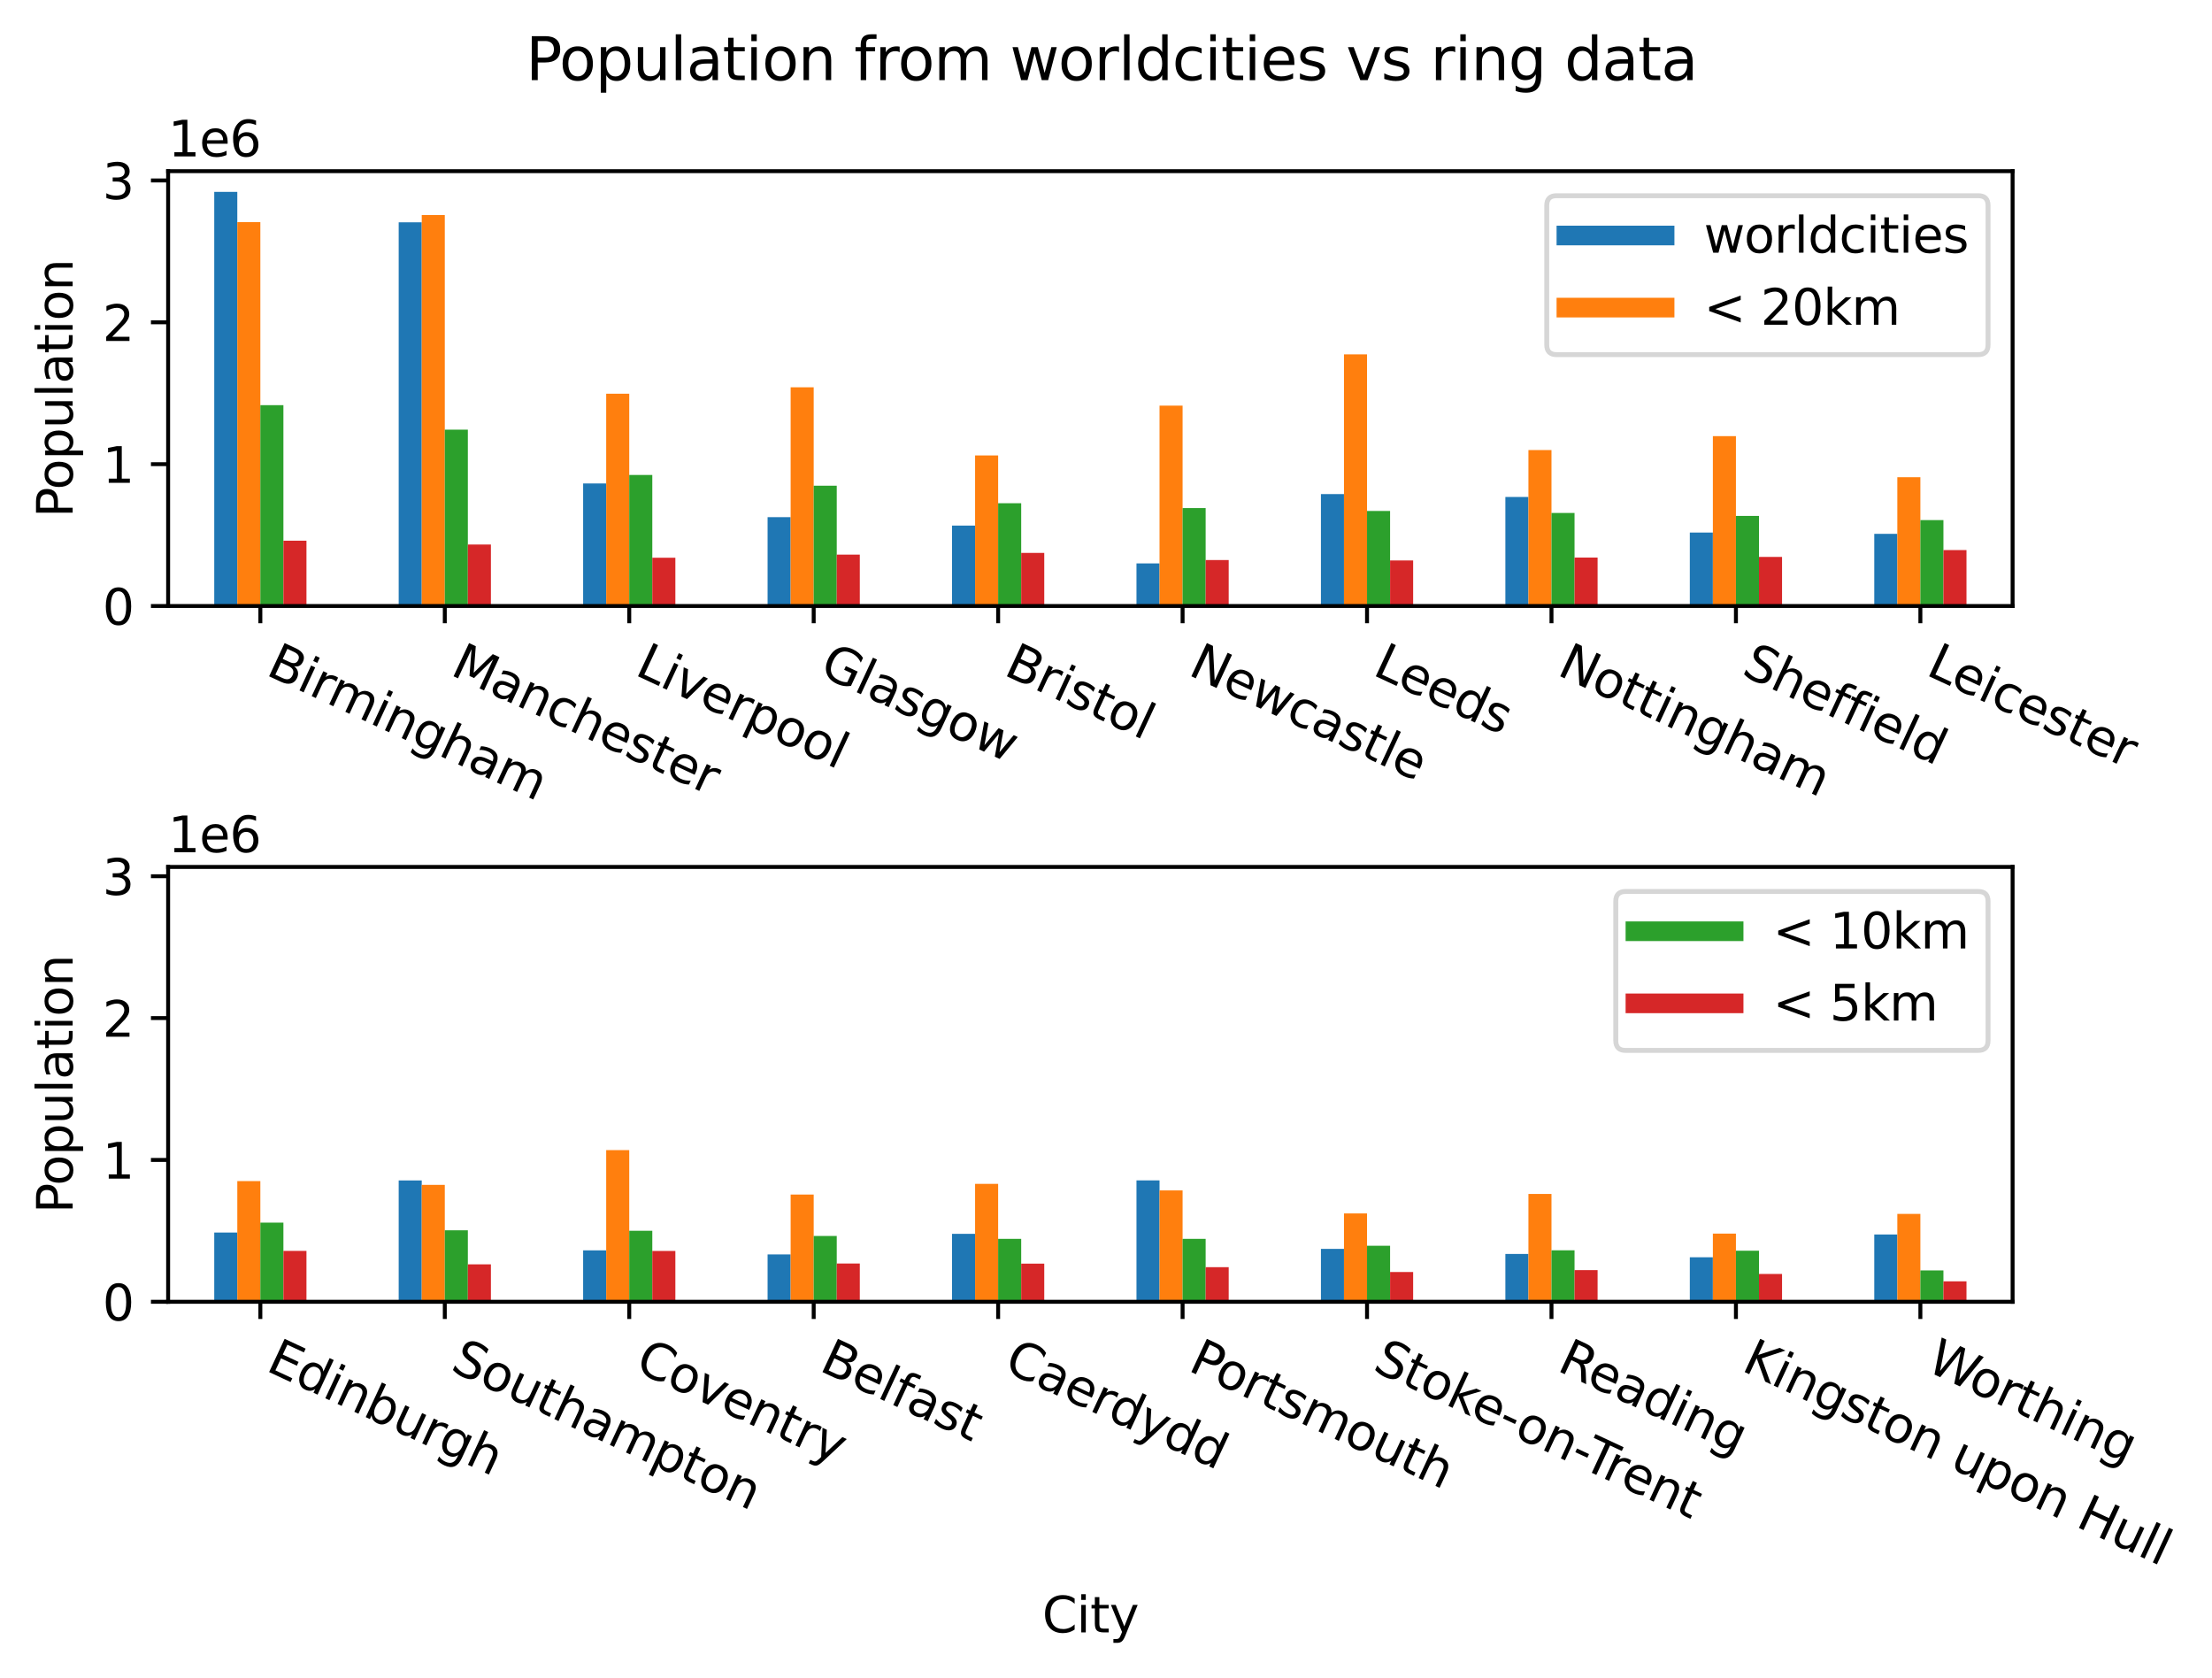 <?xml version="1.0" encoding="utf-8" standalone="no"?>
<!DOCTYPE svg PUBLIC "-//W3C//DTD SVG 1.1//EN"
  "http://www.w3.org/Graphics/SVG/1.1/DTD/svg11.dtd">
<svg xmlns:xlink="http://www.w3.org/1999/xlink" width="450.486pt" height="341.645pt" viewBox="0 0 450.486 341.645" xmlns="http://www.w3.org/2000/svg" version="1.1">
 <defs>
  <style type="text/css">*{stroke-linejoin: round; stroke-linecap: butt}</style>
 </defs>
 <g id="figure_1">
  <g id="patch_1">
   <path d="M 0 341.645 
L 450.486 341.645 
L 450.486 -0 
L 0 -0 
z
" style="fill: #ffffff"/>
  </g>
  <g id="axes_1">
   <g id="patch_2">
    <path d="M 34.241 123.387 
L 409.877 123.387 
L 409.877 34.848 
L 34.241 34.848 
z
" style="fill: #ffffff"/>
   </g>
   <g id="patch_3">
    <path d="M 43.632 123.387 
L 48.327 123.387 
L 48.327 39.064 
L 43.632 39.064 
z
" clip-path="url(#pc80e832001)" style="fill: #1f77b4"/>
   </g>
   <g id="patch_4">
    <path d="M 81.195 123.387 
L 85.891 123.387 
L 85.891 45.262 
L 81.195 45.262 
z
" clip-path="url(#pc80e832001)" style="fill: #1f77b4"/>
   </g>
   <g id="patch_5">
    <path d="M 118.759 123.387 
L 123.454 123.387 
L 123.454 98.43 
L 118.759 98.43 
z
" clip-path="url(#pc80e832001)" style="fill: #1f77b4"/>
   </g>
   <g id="patch_6">
    <path d="M 156.323 123.387 
L 161.018 123.387 
L 161.018 105.295 
L 156.323 105.295 
z
" clip-path="url(#pc80e832001)" style="fill: #1f77b4"/>
   </g>
   <g id="patch_7">
    <path d="M 193.886 123.387 
L 198.582 123.387 
L 198.582 107.008 
L 193.886 107.008 
z
" clip-path="url(#pc80e832001)" style="fill: #1f77b4"/>
   </g>
   <g id="patch_8">
    <path d="M 231.45 123.387 
L 236.145 123.387 
L 236.145 114.717 
L 231.45 114.717 
z
" clip-path="url(#pc80e832001)" style="fill: #1f77b4"/>
   </g>
   <g id="patch_9">
    <path d="M 269.014 123.387 
L 273.709 123.387 
L 273.709 100.594 
L 269.014 100.594 
z
" clip-path="url(#pc80e832001)" style="fill: #1f77b4"/>
   </g>
   <g id="patch_10">
    <path d="M 306.577 123.387 
L 311.273 123.387 
L 311.273 101.187 
L 306.577 101.187 
z
" clip-path="url(#pc80e832001)" style="fill: #1f77b4"/>
   </g>
   <g id="patch_11">
    <path d="M 344.141 123.387 
L 348.836 123.387 
L 348.836 108.424 
L 344.141 108.424 
z
" clip-path="url(#pc80e832001)" style="fill: #1f77b4"/>
   </g>
   <g id="patch_12">
    <path d="M 381.705 123.387 
L 386.4 123.387 
L 386.4 108.689 
L 381.705 108.689 
z
" clip-path="url(#pc80e832001)" style="fill: #1f77b4"/>
   </g>
   <g id="patch_13">
    <path d="M 48.327 123.387 
L 53.022 123.387 
L 53.022 45.223 
L 48.327 45.223 
z
" clip-path="url(#pc80e832001)" style="fill: #ff7f0e"/>
   </g>
   <g id="patch_14">
    <path d="M 85.891 123.387 
L 90.586 123.387 
L 90.586 43.782 
L 85.891 43.782 
z
" clip-path="url(#pc80e832001)" style="fill: #ff7f0e"/>
   </g>
   <g id="patch_15">
    <path d="M 123.454 123.387 
L 128.15 123.387 
L 128.15 80.16 
L 123.454 80.16 
z
" clip-path="url(#pc80e832001)" style="fill: #ff7f0e"/>
   </g>
   <g id="patch_16">
    <path d="M 161.018 123.387 
L 165.713 123.387 
L 165.713 78.859 
L 161.018 78.859 
z
" clip-path="url(#pc80e832001)" style="fill: #ff7f0e"/>
   </g>
   <g id="patch_17">
    <path d="M 198.582 123.387 
L 203.277 123.387 
L 203.277 92.732 
L 198.582 92.732 
z
" clip-path="url(#pc80e832001)" style="fill: #ff7f0e"/>
   </g>
   <g id="patch_18">
    <path d="M 236.145 123.387 
L 240.841 123.387 
L 240.841 82.583 
L 236.145 82.583 
z
" clip-path="url(#pc80e832001)" style="fill: #ff7f0e"/>
   </g>
   <g id="patch_19">
    <path d="M 273.709 123.387 
L 278.404 123.387 
L 278.404 72.15 
L 273.709 72.15 
z
" clip-path="url(#pc80e832001)" style="fill: #ff7f0e"/>
   </g>
   <g id="patch_20">
    <path d="M 311.273 123.387 
L 315.968 123.387 
L 315.968 91.639 
L 311.273 91.639 
z
" clip-path="url(#pc80e832001)" style="fill: #ff7f0e"/>
   </g>
   <g id="patch_21">
    <path d="M 348.836 123.387 
L 353.532 123.387 
L 353.532 88.803 
L 348.836 88.803 
z
" clip-path="url(#pc80e832001)" style="fill: #ff7f0e"/>
   </g>
   <g id="patch_22">
    <path d="M 386.4 123.387 
L 391.095 123.387 
L 391.095 97.155 
L 386.4 97.155 
z
" clip-path="url(#pc80e832001)" style="fill: #ff7f0e"/>
   </g>
   <g id="patch_23">
    <path d="M 53.022 123.387 
L 57.718 123.387 
L 57.718 82.488 
L 53.022 82.488 
z
" clip-path="url(#pc80e832001)" style="fill: #2ca02c"/>
   </g>
   <g id="patch_24">
    <path d="M 90.586 123.387 
L 95.282 123.387 
L 95.282 87.478 
L 90.586 87.478 
z
" clip-path="url(#pc80e832001)" style="fill: #2ca02c"/>
   </g>
   <g id="patch_25">
    <path d="M 128.15 123.387 
L 132.845 123.387 
L 132.845 96.699 
L 128.15 96.699 
z
" clip-path="url(#pc80e832001)" style="fill: #2ca02c"/>
   </g>
   <g id="patch_26">
    <path d="M 165.713 123.387 
L 170.409 123.387 
L 170.409 98.887 
L 165.713 98.887 
z
" clip-path="url(#pc80e832001)" style="fill: #2ca02c"/>
   </g>
   <g id="patch_27">
    <path d="M 203.277 123.387 
L 207.973 123.387 
L 207.973 102.455 
L 203.277 102.455 
z
" clip-path="url(#pc80e832001)" style="fill: #2ca02c"/>
   </g>
   <g id="patch_28">
    <path d="M 240.841 123.387 
L 245.536 123.387 
L 245.536 103.439 
L 240.841 103.439 
z
" clip-path="url(#pc80e832001)" style="fill: #2ca02c"/>
   </g>
   <g id="patch_29">
    <path d="M 278.404 123.387 
L 283.1 123.387 
L 283.1 104.036 
L 278.404 104.036 
z
" clip-path="url(#pc80e832001)" style="fill: #2ca02c"/>
   </g>
   <g id="patch_30">
    <path d="M 315.968 123.387 
L 320.664 123.387 
L 320.664 104.444 
L 315.968 104.444 
z
" clip-path="url(#pc80e832001)" style="fill: #2ca02c"/>
   </g>
   <g id="patch_31">
    <path d="M 353.532 123.387 
L 358.227 123.387 
L 358.227 105.041 
L 353.532 105.041 
z
" clip-path="url(#pc80e832001)" style="fill: #2ca02c"/>
   </g>
   <g id="patch_32">
    <path d="M 391.095 123.387 
L 395.791 123.387 
L 395.791 105.896 
L 391.095 105.896 
z
" clip-path="url(#pc80e832001)" style="fill: #2ca02c"/>
   </g>
   <g id="patch_33">
    <path d="M 57.718 123.387 
L 62.413 123.387 
L 62.413 110.09 
L 57.718 110.09 
z
" clip-path="url(#pc80e832001)" style="fill: #d62728"/>
   </g>
   <g id="patch_34">
    <path d="M 95.282 123.387 
L 99.977 123.387 
L 99.977 110.866 
L 95.282 110.866 
z
" clip-path="url(#pc80e832001)" style="fill: #d62728"/>
   </g>
   <g id="patch_35">
    <path d="M 132.845 123.387 
L 137.541 123.387 
L 137.541 113.553 
L 132.845 113.553 
z
" clip-path="url(#pc80e832001)" style="fill: #d62728"/>
   </g>
   <g id="patch_36">
    <path d="M 170.409 123.387 
L 175.104 123.387 
L 175.104 112.928 
L 170.409 112.928 
z
" clip-path="url(#pc80e832001)" style="fill: #d62728"/>
   </g>
   <g id="patch_37">
    <path d="M 207.973 123.387 
L 212.668 123.387 
L 212.668 112.568 
L 207.973 112.568 
z
" clip-path="url(#pc80e832001)" style="fill: #d62728"/>
   </g>
   <g id="patch_38">
    <path d="M 245.536 123.387 
L 250.232 123.387 
L 250.232 114.028 
L 245.536 114.028 
z
" clip-path="url(#pc80e832001)" style="fill: #d62728"/>
   </g>
   <g id="patch_39">
    <path d="M 283.1 123.387 
L 287.795 123.387 
L 287.795 114.109 
L 283.1 114.109 
z
" clip-path="url(#pc80e832001)" style="fill: #d62728"/>
   </g>
   <g id="patch_40">
    <path d="M 320.664 123.387 
L 325.359 123.387 
L 325.359 113.52 
L 320.664 113.52 
z
" clip-path="url(#pc80e832001)" style="fill: #d62728"/>
   </g>
   <g id="patch_41">
    <path d="M 358.227 123.387 
L 362.923 123.387 
L 362.923 113.391 
L 358.227 113.391 
z
" clip-path="url(#pc80e832001)" style="fill: #d62728"/>
   </g>
   <g id="patch_42">
    <path d="M 395.791 123.387 
L 400.486 123.387 
L 400.486 111.998 
L 395.791 111.998 
z
" clip-path="url(#pc80e832001)" style="fill: #d62728"/>
   </g>
   <g id="matplotlib.axis_1">
    <g id="xtick_1">
     <g id="line2d_1">
      <defs>
       <path id="mc62d368114" d="M 0 0 
L 0 3.5 
" style="stroke: #000000; stroke-width: 0.8"/>
      </defs>
      <g>
       <use xlink:href="#mc62d368114" x="53.022" y="123.387" style="stroke: #000000; stroke-width: 0.8"/>
      </g>
     </g>
     <g id="text_1">
      <!-- Birmingham -->
      <g transform="translate(53.901 137.273) rotate(-335) scale(0.1 -0.1)">
       <defs>
        <path id="DejaVuSans-42" d="M 1259 2228 
L 1259 519 
L 2272 519 
Q 2781 519 3026 730 
Q 3272 941 3272 1375 
Q 3272 1813 3026 2020 
Q 2781 2228 2272 2228 
L 1259 2228 
z
M 1259 4147 
L 1259 2741 
L 2194 2741 
Q 2656 2741 2882 2914 
Q 3109 3088 3109 3444 
Q 3109 3797 2882 3972 
Q 2656 4147 2194 4147 
L 1259 4147 
z
M 628 4666 
L 2241 4666 
Q 2963 4666 3353 4366 
Q 3744 4066 3744 3513 
Q 3744 3084 3544 2831 
Q 3344 2578 2956 2516 
Q 3422 2416 3680 2098 
Q 3938 1781 3938 1306 
Q 3938 681 3513 340 
Q 3088 0 2303 0 
L 628 0 
L 628 4666 
z
" transform="scale(0.016)"/>
        <path id="DejaVuSans-69" d="M 603 3500 
L 1178 3500 
L 1178 0 
L 603 0 
L 603 3500 
z
M 603 4863 
L 1178 4863 
L 1178 4134 
L 603 4134 
L 603 4863 
z
" transform="scale(0.016)"/>
        <path id="DejaVuSans-72" d="M 2631 2963 
Q 2534 3019 2420 3045 
Q 2306 3072 2169 3072 
Q 1681 3072 1420 2755 
Q 1159 2438 1159 1844 
L 1159 0 
L 581 0 
L 581 3500 
L 1159 3500 
L 1159 2956 
Q 1341 3275 1631 3429 
Q 1922 3584 2338 3584 
Q 2397 3584 2469 3576 
Q 2541 3569 2628 3553 
L 2631 2963 
z
" transform="scale(0.016)"/>
        <path id="DejaVuSans-6d" d="M 3328 2828 
Q 3544 3216 3844 3400 
Q 4144 3584 4550 3584 
Q 5097 3584 5394 3201 
Q 5691 2819 5691 2113 
L 5691 0 
L 5113 0 
L 5113 2094 
Q 5113 2597 4934 2840 
Q 4756 3084 4391 3084 
Q 3944 3084 3684 2787 
Q 3425 2491 3425 1978 
L 3425 0 
L 2847 0 
L 2847 2094 
Q 2847 2600 2669 2842 
Q 2491 3084 2119 3084 
Q 1678 3084 1418 2786 
Q 1159 2488 1159 1978 
L 1159 0 
L 581 0 
L 581 3500 
L 1159 3500 
L 1159 2956 
Q 1356 3278 1631 3431 
Q 1906 3584 2284 3584 
Q 2666 3584 2933 3390 
Q 3200 3197 3328 2828 
z
" transform="scale(0.016)"/>
        <path id="DejaVuSans-6e" d="M 3513 2113 
L 3513 0 
L 2938 0 
L 2938 2094 
Q 2938 2591 2744 2837 
Q 2550 3084 2163 3084 
Q 1697 3084 1428 2787 
Q 1159 2491 1159 1978 
L 1159 0 
L 581 0 
L 581 3500 
L 1159 3500 
L 1159 2956 
Q 1366 3272 1645 3428 
Q 1925 3584 2291 3584 
Q 2894 3584 3203 3211 
Q 3513 2838 3513 2113 
z
" transform="scale(0.016)"/>
        <path id="DejaVuSans-67" d="M 2906 1791 
Q 2906 2416 2648 2759 
Q 2391 3103 1925 3103 
Q 1463 3103 1205 2759 
Q 947 2416 947 1791 
Q 947 1169 1205 825 
Q 1463 481 1925 481 
Q 2391 481 2648 825 
Q 2906 1169 2906 1791 
z
M 3481 434 
Q 3481 -459 3084 -895 
Q 2688 -1331 1869 -1331 
Q 1566 -1331 1297 -1286 
Q 1028 -1241 775 -1147 
L 775 -588 
Q 1028 -725 1275 -790 
Q 1522 -856 1778 -856 
Q 2344 -856 2625 -561 
Q 2906 -266 2906 331 
L 2906 616 
Q 2728 306 2450 153 
Q 2172 0 1784 0 
Q 1141 0 747 490 
Q 353 981 353 1791 
Q 353 2603 747 3093 
Q 1141 3584 1784 3584 
Q 2172 3584 2450 3431 
Q 2728 3278 2906 2969 
L 2906 3500 
L 3481 3500 
L 3481 434 
z
" transform="scale(0.016)"/>
        <path id="DejaVuSans-68" d="M 3513 2113 
L 3513 0 
L 2938 0 
L 2938 2094 
Q 2938 2591 2744 2837 
Q 2550 3084 2163 3084 
Q 1697 3084 1428 2787 
Q 1159 2491 1159 1978 
L 1159 0 
L 581 0 
L 581 4863 
L 1159 4863 
L 1159 2956 
Q 1366 3272 1645 3428 
Q 1925 3584 2291 3584 
Q 2894 3584 3203 3211 
Q 3513 2838 3513 2113 
z
" transform="scale(0.016)"/>
        <path id="DejaVuSans-61" d="M 2194 1759 
Q 1497 1759 1228 1600 
Q 959 1441 959 1056 
Q 959 750 1161 570 
Q 1363 391 1709 391 
Q 2188 391 2477 730 
Q 2766 1069 2766 1631 
L 2766 1759 
L 2194 1759 
z
M 3341 1997 
L 3341 0 
L 2766 0 
L 2766 531 
Q 2569 213 2275 61 
Q 1981 -91 1556 -91 
Q 1019 -91 701 211 
Q 384 513 384 1019 
Q 384 1609 779 1909 
Q 1175 2209 1959 2209 
L 2766 2209 
L 2766 2266 
Q 2766 2663 2505 2880 
Q 2244 3097 1772 3097 
Q 1472 3097 1187 3025 
Q 903 2953 641 2809 
L 641 3341 
Q 956 3463 1253 3523 
Q 1550 3584 1831 3584 
Q 2591 3584 2966 3190 
Q 3341 2797 3341 1997 
z
" transform="scale(0.016)"/>
       </defs>
       <use xlink:href="#DejaVuSans-42"/>
       <use xlink:href="#DejaVuSans-69" x="68.604"/>
       <use xlink:href="#DejaVuSans-72" x="96.387"/>
       <use xlink:href="#DejaVuSans-6d" x="135.75"/>
       <use xlink:href="#DejaVuSans-69" x="233.162"/>
       <use xlink:href="#DejaVuSans-6e" x="260.945"/>
       <use xlink:href="#DejaVuSans-67" x="324.324"/>
       <use xlink:href="#DejaVuSans-68" x="387.801"/>
       <use xlink:href="#DejaVuSans-61" x="451.18"/>
       <use xlink:href="#DejaVuSans-6d" x="512.459"/>
      </g>
     </g>
    </g>
    <g id="xtick_2">
     <g id="line2d_2">
      <g>
       <use xlink:href="#mc62d368114" x="90.586" y="123.387" style="stroke: #000000; stroke-width: 0.8"/>
      </g>
     </g>
     <g id="text_2">
      <!-- Manchester -->
      <g transform="translate(91.465 137.273) rotate(-335) scale(0.1 -0.1)">
       <defs>
        <path id="DejaVuSans-4d" d="M 628 4666 
L 1569 4666 
L 2759 1491 
L 3956 4666 
L 4897 4666 
L 4897 0 
L 4281 0 
L 4281 4097 
L 3078 897 
L 2444 897 
L 1241 4097 
L 1241 0 
L 628 0 
L 628 4666 
z
" transform="scale(0.016)"/>
        <path id="DejaVuSans-63" d="M 3122 3366 
L 3122 2828 
Q 2878 2963 2633 3030 
Q 2388 3097 2138 3097 
Q 1578 3097 1268 2742 
Q 959 2388 959 1747 
Q 959 1106 1268 751 
Q 1578 397 2138 397 
Q 2388 397 2633 464 
Q 2878 531 3122 666 
L 3122 134 
Q 2881 22 2623 -34 
Q 2366 -91 2075 -91 
Q 1284 -91 818 406 
Q 353 903 353 1747 
Q 353 2603 823 3093 
Q 1294 3584 2113 3584 
Q 2378 3584 2631 3529 
Q 2884 3475 3122 3366 
z
" transform="scale(0.016)"/>
        <path id="DejaVuSans-65" d="M 3597 1894 
L 3597 1613 
L 953 1613 
Q 991 1019 1311 708 
Q 1631 397 2203 397 
Q 2534 397 2845 478 
Q 3156 559 3463 722 
L 3463 178 
Q 3153 47 2828 -22 
Q 2503 -91 2169 -91 
Q 1331 -91 842 396 
Q 353 884 353 1716 
Q 353 2575 817 3079 
Q 1281 3584 2069 3584 
Q 2775 3584 3186 3129 
Q 3597 2675 3597 1894 
z
M 3022 2063 
Q 3016 2534 2758 2815 
Q 2500 3097 2075 3097 
Q 1594 3097 1305 2825 
Q 1016 2553 972 2059 
L 3022 2063 
z
" transform="scale(0.016)"/>
        <path id="DejaVuSans-73" d="M 2834 3397 
L 2834 2853 
Q 2591 2978 2328 3040 
Q 2066 3103 1784 3103 
Q 1356 3103 1142 2972 
Q 928 2841 928 2578 
Q 928 2378 1081 2264 
Q 1234 2150 1697 2047 
L 1894 2003 
Q 2506 1872 2764 1633 
Q 3022 1394 3022 966 
Q 3022 478 2636 193 
Q 2250 -91 1575 -91 
Q 1294 -91 989 -36 
Q 684 19 347 128 
L 347 722 
Q 666 556 975 473 
Q 1284 391 1588 391 
Q 1994 391 2212 530 
Q 2431 669 2431 922 
Q 2431 1156 2273 1281 
Q 2116 1406 1581 1522 
L 1381 1569 
Q 847 1681 609 1914 
Q 372 2147 372 2553 
Q 372 3047 722 3315 
Q 1072 3584 1716 3584 
Q 2034 3584 2315 3537 
Q 2597 3491 2834 3397 
z
" transform="scale(0.016)"/>
        <path id="DejaVuSans-74" d="M 1172 4494 
L 1172 3500 
L 2356 3500 
L 2356 3053 
L 1172 3053 
L 1172 1153 
Q 1172 725 1289 603 
Q 1406 481 1766 481 
L 2356 481 
L 2356 0 
L 1766 0 
Q 1100 0 847 248 
Q 594 497 594 1153 
L 594 3053 
L 172 3053 
L 172 3500 
L 594 3500 
L 594 4494 
L 1172 4494 
z
" transform="scale(0.016)"/>
       </defs>
       <use xlink:href="#DejaVuSans-4d"/>
       <use xlink:href="#DejaVuSans-61" x="86.279"/>
       <use xlink:href="#DejaVuSans-6e" x="147.559"/>
       <use xlink:href="#DejaVuSans-63" x="210.938"/>
       <use xlink:href="#DejaVuSans-68" x="265.918"/>
       <use xlink:href="#DejaVuSans-65" x="329.297"/>
       <use xlink:href="#DejaVuSans-73" x="390.82"/>
       <use xlink:href="#DejaVuSans-74" x="442.92"/>
       <use xlink:href="#DejaVuSans-65" x="482.129"/>
       <use xlink:href="#DejaVuSans-72" x="543.652"/>
      </g>
     </g>
    </g>
    <g id="xtick_3">
     <g id="line2d_3">
      <g>
       <use xlink:href="#mc62d368114" x="128.15" y="123.387" style="stroke: #000000; stroke-width: 0.8"/>
      </g>
     </g>
     <g id="text_3">
      <!-- Liverpool -->
      <g transform="translate(129.029 137.273) rotate(-335) scale(0.1 -0.1)">
       <defs>
        <path id="DejaVuSans-4c" d="M 628 4666 
L 1259 4666 
L 1259 531 
L 3531 531 
L 3531 0 
L 628 0 
L 628 4666 
z
" transform="scale(0.016)"/>
        <path id="DejaVuSans-76" d="M 191 3500 
L 800 3500 
L 1894 563 
L 2988 3500 
L 3597 3500 
L 2284 0 
L 1503 0 
L 191 3500 
z
" transform="scale(0.016)"/>
        <path id="DejaVuSans-70" d="M 1159 525 
L 1159 -1331 
L 581 -1331 
L 581 3500 
L 1159 3500 
L 1159 2969 
Q 1341 3281 1617 3432 
Q 1894 3584 2278 3584 
Q 2916 3584 3314 3078 
Q 3713 2572 3713 1747 
Q 3713 922 3314 415 
Q 2916 -91 2278 -91 
Q 1894 -91 1617 61 
Q 1341 213 1159 525 
z
M 3116 1747 
Q 3116 2381 2855 2742 
Q 2594 3103 2138 3103 
Q 1681 3103 1420 2742 
Q 1159 2381 1159 1747 
Q 1159 1113 1420 752 
Q 1681 391 2138 391 
Q 2594 391 2855 752 
Q 3116 1113 3116 1747 
z
" transform="scale(0.016)"/>
        <path id="DejaVuSans-6f" d="M 1959 3097 
Q 1497 3097 1228 2736 
Q 959 2375 959 1747 
Q 959 1119 1226 758 
Q 1494 397 1959 397 
Q 2419 397 2687 759 
Q 2956 1122 2956 1747 
Q 2956 2369 2687 2733 
Q 2419 3097 1959 3097 
z
M 1959 3584 
Q 2709 3584 3137 3096 
Q 3566 2609 3566 1747 
Q 3566 888 3137 398 
Q 2709 -91 1959 -91 
Q 1206 -91 779 398 
Q 353 888 353 1747 
Q 353 2609 779 3096 
Q 1206 3584 1959 3584 
z
" transform="scale(0.016)"/>
        <path id="DejaVuSans-6c" d="M 603 4863 
L 1178 4863 
L 1178 0 
L 603 0 
L 603 4863 
z
" transform="scale(0.016)"/>
       </defs>
       <use xlink:href="#DejaVuSans-4c"/>
       <use xlink:href="#DejaVuSans-69" x="55.713"/>
       <use xlink:href="#DejaVuSans-76" x="83.496"/>
       <use xlink:href="#DejaVuSans-65" x="142.676"/>
       <use xlink:href="#DejaVuSans-72" x="204.199"/>
       <use xlink:href="#DejaVuSans-70" x="245.312"/>
       <use xlink:href="#DejaVuSans-6f" x="308.789"/>
       <use xlink:href="#DejaVuSans-6f" x="369.971"/>
       <use xlink:href="#DejaVuSans-6c" x="431.152"/>
      </g>
     </g>
    </g>
    <g id="xtick_4">
     <g id="line2d_4">
      <g>
       <use xlink:href="#mc62d368114" x="165.713" y="123.387" style="stroke: #000000; stroke-width: 0.8"/>
      </g>
     </g>
     <g id="text_4">
      <!-- Glasgow -->
      <g transform="translate(166.592 137.273) rotate(-335) scale(0.1 -0.1)">
       <defs>
        <path id="DejaVuSans-47" d="M 3809 666 
L 3809 1919 
L 2778 1919 
L 2778 2438 
L 4434 2438 
L 4434 434 
Q 4069 175 3628 42 
Q 3188 -91 2688 -91 
Q 1594 -91 976 548 
Q 359 1188 359 2328 
Q 359 3472 976 4111 
Q 1594 4750 2688 4750 
Q 3144 4750 3555 4637 
Q 3966 4525 4313 4306 
L 4313 3634 
Q 3963 3931 3569 4081 
Q 3175 4231 2741 4231 
Q 1884 4231 1454 3753 
Q 1025 3275 1025 2328 
Q 1025 1384 1454 906 
Q 1884 428 2741 428 
Q 3075 428 3337 486 
Q 3600 544 3809 666 
z
" transform="scale(0.016)"/>
        <path id="DejaVuSans-77" d="M 269 3500 
L 844 3500 
L 1563 769 
L 2278 3500 
L 2956 3500 
L 3675 769 
L 4391 3500 
L 4966 3500 
L 4050 0 
L 3372 0 
L 2619 2869 
L 1863 0 
L 1184 0 
L 269 3500 
z
" transform="scale(0.016)"/>
       </defs>
       <use xlink:href="#DejaVuSans-47"/>
       <use xlink:href="#DejaVuSans-6c" x="77.49"/>
       <use xlink:href="#DejaVuSans-61" x="105.273"/>
       <use xlink:href="#DejaVuSans-73" x="166.553"/>
       <use xlink:href="#DejaVuSans-67" x="218.652"/>
       <use xlink:href="#DejaVuSans-6f" x="282.129"/>
       <use xlink:href="#DejaVuSans-77" x="343.311"/>
      </g>
     </g>
    </g>
    <g id="xtick_5">
     <g id="line2d_5">
      <g>
       <use xlink:href="#mc62d368114" x="203.277" y="123.387" style="stroke: #000000; stroke-width: 0.8"/>
      </g>
     </g>
     <g id="text_5">
      <!-- Bristol -->
      <g transform="translate(204.156 137.273) rotate(-335) scale(0.1 -0.1)">
       <use xlink:href="#DejaVuSans-42"/>
       <use xlink:href="#DejaVuSans-72" x="68.604"/>
       <use xlink:href="#DejaVuSans-69" x="109.717"/>
       <use xlink:href="#DejaVuSans-73" x="137.5"/>
       <use xlink:href="#DejaVuSans-74" x="189.6"/>
       <use xlink:href="#DejaVuSans-6f" x="228.809"/>
       <use xlink:href="#DejaVuSans-6c" x="289.99"/>
      </g>
     </g>
    </g>
    <g id="xtick_6">
     <g id="line2d_6">
      <g>
       <use xlink:href="#mc62d368114" x="240.841" y="123.387" style="stroke: #000000; stroke-width: 0.8"/>
      </g>
     </g>
     <g id="text_6">
      <!-- Newcastle -->
      <g transform="translate(241.72 137.273) rotate(-335) scale(0.1 -0.1)">
       <defs>
        <path id="DejaVuSans-4e" d="M 628 4666 
L 1478 4666 
L 3547 763 
L 3547 4666 
L 4159 4666 
L 4159 0 
L 3309 0 
L 1241 3903 
L 1241 0 
L 628 0 
L 628 4666 
z
" transform="scale(0.016)"/>
       </defs>
       <use xlink:href="#DejaVuSans-4e"/>
       <use xlink:href="#DejaVuSans-65" x="74.805"/>
       <use xlink:href="#DejaVuSans-77" x="136.328"/>
       <use xlink:href="#DejaVuSans-63" x="218.115"/>
       <use xlink:href="#DejaVuSans-61" x="273.096"/>
       <use xlink:href="#DejaVuSans-73" x="334.375"/>
       <use xlink:href="#DejaVuSans-74" x="386.475"/>
       <use xlink:href="#DejaVuSans-6c" x="425.684"/>
       <use xlink:href="#DejaVuSans-65" x="453.467"/>
      </g>
     </g>
    </g>
    <g id="xtick_7">
     <g id="line2d_7">
      <g>
       <use xlink:href="#mc62d368114" x="278.404" y="123.387" style="stroke: #000000; stroke-width: 0.8"/>
      </g>
     </g>
     <g id="text_7">
      <!-- Leeds -->
      <g transform="translate(279.283 137.273) rotate(-335) scale(0.1 -0.1)">
       <defs>
        <path id="DejaVuSans-64" d="M 2906 2969 
L 2906 4863 
L 3481 4863 
L 3481 0 
L 2906 0 
L 2906 525 
Q 2725 213 2448 61 
Q 2172 -91 1784 -91 
Q 1150 -91 751 415 
Q 353 922 353 1747 
Q 353 2572 751 3078 
Q 1150 3584 1784 3584 
Q 2172 3584 2448 3432 
Q 2725 3281 2906 2969 
z
M 947 1747 
Q 947 1113 1208 752 
Q 1469 391 1925 391 
Q 2381 391 2643 752 
Q 2906 1113 2906 1747 
Q 2906 2381 2643 2742 
Q 2381 3103 1925 3103 
Q 1469 3103 1208 2742 
Q 947 2381 947 1747 
z
" transform="scale(0.016)"/>
       </defs>
       <use xlink:href="#DejaVuSans-4c"/>
       <use xlink:href="#DejaVuSans-65" x="53.963"/>
       <use xlink:href="#DejaVuSans-65" x="115.486"/>
       <use xlink:href="#DejaVuSans-64" x="177.01"/>
       <use xlink:href="#DejaVuSans-73" x="240.486"/>
      </g>
     </g>
    </g>
    <g id="xtick_8">
     <g id="line2d_8">
      <g>
       <use xlink:href="#mc62d368114" x="315.968" y="123.387" style="stroke: #000000; stroke-width: 0.8"/>
      </g>
     </g>
     <g id="text_8">
      <!-- Nottingham -->
      <g transform="translate(316.847 137.273) rotate(-335) scale(0.1 -0.1)">
       <use xlink:href="#DejaVuSans-4e"/>
       <use xlink:href="#DejaVuSans-6f" x="74.805"/>
       <use xlink:href="#DejaVuSans-74" x="135.986"/>
       <use xlink:href="#DejaVuSans-74" x="175.195"/>
       <use xlink:href="#DejaVuSans-69" x="214.404"/>
       <use xlink:href="#DejaVuSans-6e" x="242.188"/>
       <use xlink:href="#DejaVuSans-67" x="305.566"/>
       <use xlink:href="#DejaVuSans-68" x="369.043"/>
       <use xlink:href="#DejaVuSans-61" x="432.422"/>
       <use xlink:href="#DejaVuSans-6d" x="493.701"/>
      </g>
     </g>
    </g>
    <g id="xtick_9">
     <g id="line2d_9">
      <g>
       <use xlink:href="#mc62d368114" x="353.532" y="123.387" style="stroke: #000000; stroke-width: 0.8"/>
      </g>
     </g>
     <g id="text_9">
      <!-- Sheffield -->
      <g transform="translate(354.411 137.273) rotate(-335) scale(0.1 -0.1)">
       <defs>
        <path id="DejaVuSans-53" d="M 3425 4513 
L 3425 3897 
Q 3066 4069 2747 4153 
Q 2428 4238 2131 4238 
Q 1616 4238 1336 4038 
Q 1056 3838 1056 3469 
Q 1056 3159 1242 3001 
Q 1428 2844 1947 2747 
L 2328 2669 
Q 3034 2534 3370 2195 
Q 3706 1856 3706 1288 
Q 3706 609 3251 259 
Q 2797 -91 1919 -91 
Q 1588 -91 1214 -16 
Q 841 59 441 206 
L 441 856 
Q 825 641 1194 531 
Q 1563 422 1919 422 
Q 2459 422 2753 634 
Q 3047 847 3047 1241 
Q 3047 1584 2836 1778 
Q 2625 1972 2144 2069 
L 1759 2144 
Q 1053 2284 737 2584 
Q 422 2884 422 3419 
Q 422 4038 858 4394 
Q 1294 4750 2059 4750 
Q 2388 4750 2728 4690 
Q 3069 4631 3425 4513 
z
" transform="scale(0.016)"/>
        <path id="DejaVuSans-66" d="M 2375 4863 
L 2375 4384 
L 1825 4384 
Q 1516 4384 1395 4259 
Q 1275 4134 1275 3809 
L 1275 3500 
L 2222 3500 
L 2222 3053 
L 1275 3053 
L 1275 0 
L 697 0 
L 697 3053 
L 147 3053 
L 147 3500 
L 697 3500 
L 697 3744 
Q 697 4328 969 4595 
Q 1241 4863 1831 4863 
L 2375 4863 
z
" transform="scale(0.016)"/>
       </defs>
       <use xlink:href="#DejaVuSans-53"/>
       <use xlink:href="#DejaVuSans-68" x="63.477"/>
       <use xlink:href="#DejaVuSans-65" x="126.855"/>
       <use xlink:href="#DejaVuSans-66" x="188.379"/>
       <use xlink:href="#DejaVuSans-66" x="223.584"/>
       <use xlink:href="#DejaVuSans-69" x="258.789"/>
       <use xlink:href="#DejaVuSans-65" x="286.572"/>
       <use xlink:href="#DejaVuSans-6c" x="348.096"/>
       <use xlink:href="#DejaVuSans-64" x="375.879"/>
      </g>
     </g>
    </g>
    <g id="xtick_10">
     <g id="line2d_10">
      <g>
       <use xlink:href="#mc62d368114" x="391.095" y="123.387" style="stroke: #000000; stroke-width: 0.8"/>
      </g>
     </g>
     <g id="text_10">
      <!-- Leicester -->
      <g transform="translate(391.974 137.273) rotate(-335) scale(0.1 -0.1)">
       <use xlink:href="#DejaVuSans-4c"/>
       <use xlink:href="#DejaVuSans-65" x="53.963"/>
       <use xlink:href="#DejaVuSans-69" x="115.486"/>
       <use xlink:href="#DejaVuSans-63" x="143.27"/>
       <use xlink:href="#DejaVuSans-65" x="198.25"/>
       <use xlink:href="#DejaVuSans-73" x="259.773"/>
       <use xlink:href="#DejaVuSans-74" x="311.873"/>
       <use xlink:href="#DejaVuSans-65" x="351.082"/>
       <use xlink:href="#DejaVuSans-72" x="412.605"/>
      </g>
     </g>
    </g>
   </g>
   <g id="matplotlib.axis_2">
    <g id="ytick_1">
     <g id="line2d_11">
      <defs>
       <path id="m39558edf9a" d="M 0 0 
L -3.5 0 
" style="stroke: #000000; stroke-width: 0.8"/>
      </defs>
      <g>
       <use xlink:href="#m39558edf9a" x="34.241" y="123.387" style="stroke: #000000; stroke-width: 0.8"/>
      </g>
     </g>
     <g id="text_11">
      <!-- 0 -->
      <g transform="translate(20.878 127.186) scale(0.1 -0.1)">
       <defs>
        <path id="DejaVuSans-30" d="M 2034 4250 
Q 1547 4250 1301 3770 
Q 1056 3291 1056 2328 
Q 1056 1369 1301 889 
Q 1547 409 2034 409 
Q 2525 409 2770 889 
Q 3016 1369 3016 2328 
Q 3016 3291 2770 3770 
Q 2525 4250 2034 4250 
z
M 2034 4750 
Q 2819 4750 3233 4129 
Q 3647 3509 3647 2328 
Q 3647 1150 3233 529 
Q 2819 -91 2034 -91 
Q 1250 -91 836 529 
Q 422 1150 422 2328 
Q 422 3509 836 4129 
Q 1250 4750 2034 4750 
z
" transform="scale(0.016)"/>
       </defs>
       <use xlink:href="#DejaVuSans-30"/>
      </g>
     </g>
    </g>
    <g id="ytick_2">
     <g id="line2d_12">
      <g>
       <use xlink:href="#m39558edf9a" x="34.241" y="94.505" style="stroke: #000000; stroke-width: 0.8"/>
      </g>
     </g>
     <g id="text_12">
      <!-- 1 -->
      <g transform="translate(20.878 98.304) scale(0.1 -0.1)">
       <defs>
        <path id="DejaVuSans-31" d="M 794 531 
L 1825 531 
L 1825 4091 
L 703 3866 
L 703 4441 
L 1819 4666 
L 2450 4666 
L 2450 531 
L 3481 531 
L 3481 0 
L 794 0 
L 794 531 
z
" transform="scale(0.016)"/>
       </defs>
       <use xlink:href="#DejaVuSans-31"/>
      </g>
     </g>
    </g>
    <g id="ytick_3">
     <g id="line2d_13">
      <g>
       <use xlink:href="#m39558edf9a" x="34.241" y="65.624" style="stroke: #000000; stroke-width: 0.8"/>
      </g>
     </g>
     <g id="text_13">
      <!-- 2 -->
      <g transform="translate(20.878 69.423) scale(0.1 -0.1)">
       <defs>
        <path id="DejaVuSans-32" d="M 1228 531 
L 3431 531 
L 3431 0 
L 469 0 
L 469 531 
Q 828 903 1448 1529 
Q 2069 2156 2228 2338 
Q 2531 2678 2651 2914 
Q 2772 3150 2772 3378 
Q 2772 3750 2511 3984 
Q 2250 4219 1831 4219 
Q 1534 4219 1204 4116 
Q 875 4013 500 3803 
L 500 4441 
Q 881 4594 1212 4672 
Q 1544 4750 1819 4750 
Q 2544 4750 2975 4387 
Q 3406 4025 3406 3419 
Q 3406 3131 3298 2873 
Q 3191 2616 2906 2266 
Q 2828 2175 2409 1742 
Q 1991 1309 1228 531 
z
" transform="scale(0.016)"/>
       </defs>
       <use xlink:href="#DejaVuSans-32"/>
      </g>
     </g>
    </g>
    <g id="ytick_4">
     <g id="line2d_14">
      <g>
       <use xlink:href="#m39558edf9a" x="34.241" y="36.742" style="stroke: #000000; stroke-width: 0.8"/>
      </g>
     </g>
     <g id="text_14">
      <!-- 3 -->
      <g transform="translate(20.878 40.541) scale(0.1 -0.1)">
       <defs>
        <path id="DejaVuSans-33" d="M 2597 2516 
Q 3050 2419 3304 2112 
Q 3559 1806 3559 1356 
Q 3559 666 3084 287 
Q 2609 -91 1734 -91 
Q 1441 -91 1130 -33 
Q 819 25 488 141 
L 488 750 
Q 750 597 1062 519 
Q 1375 441 1716 441 
Q 2309 441 2620 675 
Q 2931 909 2931 1356 
Q 2931 1769 2642 2001 
Q 2353 2234 1838 2234 
L 1294 2234 
L 1294 2753 
L 1863 2753 
Q 2328 2753 2575 2939 
Q 2822 3125 2822 3475 
Q 2822 3834 2567 4026 
Q 2313 4219 1838 4219 
Q 1578 4219 1281 4162 
Q 984 4106 628 3988 
L 628 4550 
Q 988 4650 1302 4700 
Q 1616 4750 1894 4750 
Q 2613 4750 3031 4423 
Q 3450 4097 3450 3541 
Q 3450 3153 3228 2886 
Q 3006 2619 2597 2516 
z
" transform="scale(0.016)"/>
       </defs>
       <use xlink:href="#DejaVuSans-33"/>
      </g>
     </g>
    </g>
    <g id="text_15">
     <!-- Population -->
     <g transform="translate(14.798 105.384) rotate(-90) scale(0.1 -0.1)">
      <defs>
       <path id="DejaVuSans-50" d="M 1259 4147 
L 1259 2394 
L 2053 2394 
Q 2494 2394 2734 2622 
Q 2975 2850 2975 3272 
Q 2975 3691 2734 3919 
Q 2494 4147 2053 4147 
L 1259 4147 
z
M 628 4666 
L 2053 4666 
Q 2838 4666 3239 4311 
Q 3641 3956 3641 3272 
Q 3641 2581 3239 2228 
Q 2838 1875 2053 1875 
L 1259 1875 
L 1259 0 
L 628 0 
L 628 4666 
z
" transform="scale(0.016)"/>
       <path id="DejaVuSans-75" d="M 544 1381 
L 544 3500 
L 1119 3500 
L 1119 1403 
Q 1119 906 1312 657 
Q 1506 409 1894 409 
Q 2359 409 2629 706 
Q 2900 1003 2900 1516 
L 2900 3500 
L 3475 3500 
L 3475 0 
L 2900 0 
L 2900 538 
Q 2691 219 2414 64 
Q 2138 -91 1772 -91 
Q 1169 -91 856 284 
Q 544 659 544 1381 
z
M 1991 3584 
L 1991 3584 
z
" transform="scale(0.016)"/>
      </defs>
      <use xlink:href="#DejaVuSans-50"/>
      <use xlink:href="#DejaVuSans-6f" x="56.678"/>
      <use xlink:href="#DejaVuSans-70" x="117.859"/>
      <use xlink:href="#DejaVuSans-75" x="181.336"/>
      <use xlink:href="#DejaVuSans-6c" x="244.715"/>
      <use xlink:href="#DejaVuSans-61" x="272.498"/>
      <use xlink:href="#DejaVuSans-74" x="333.777"/>
      <use xlink:href="#DejaVuSans-69" x="372.986"/>
      <use xlink:href="#DejaVuSans-6f" x="400.77"/>
      <use xlink:href="#DejaVuSans-6e" x="461.951"/>
     </g>
    </g>
    <g id="text_16">
     <!-- 1e6 -->
     <g transform="translate(34.241 31.848) scale(0.1 -0.1)">
      <defs>
       <path id="DejaVuSans-36" d="M 2113 2584 
Q 1688 2584 1439 2293 
Q 1191 2003 1191 1497 
Q 1191 994 1439 701 
Q 1688 409 2113 409 
Q 2538 409 2786 701 
Q 3034 994 3034 1497 
Q 3034 2003 2786 2293 
Q 2538 2584 2113 2584 
z
M 3366 4563 
L 3366 3988 
Q 3128 4100 2886 4159 
Q 2644 4219 2406 4219 
Q 1781 4219 1451 3797 
Q 1122 3375 1075 2522 
Q 1259 2794 1537 2939 
Q 1816 3084 2150 3084 
Q 2853 3084 3261 2657 
Q 3669 2231 3669 1497 
Q 3669 778 3244 343 
Q 2819 -91 2113 -91 
Q 1303 -91 875 529 
Q 447 1150 447 2328 
Q 447 3434 972 4092 
Q 1497 4750 2381 4750 
Q 2619 4750 2861 4703 
Q 3103 4656 3366 4563 
z
" transform="scale(0.016)"/>
      </defs>
      <use xlink:href="#DejaVuSans-31"/>
      <use xlink:href="#DejaVuSans-65" x="63.623"/>
      <use xlink:href="#DejaVuSans-36" x="125.146"/>
     </g>
    </g>
   </g>
   <g id="patch_43">
    <path d="M 34.241 123.387 
L 34.241 34.848 
" style="fill: none; stroke: #000000; stroke-width: 0.8; stroke-linejoin: miter; stroke-linecap: square"/>
   </g>
   <g id="patch_44">
    <path d="M 409.877 123.387 
L 409.877 34.848 
" style="fill: none; stroke: #000000; stroke-width: 0.8; stroke-linejoin: miter; stroke-linecap: square"/>
   </g>
   <g id="patch_45">
    <path d="M 34.241 123.387 
L 409.877 123.387 
" style="fill: none; stroke: #000000; stroke-width: 0.8; stroke-linejoin: miter; stroke-linecap: square"/>
   </g>
   <g id="patch_46">
    <path d="M 34.241 34.848 
L 409.877 34.848 
" style="fill: none; stroke: #000000; stroke-width: 0.8; stroke-linejoin: miter; stroke-linecap: square"/>
   </g>
   <g id="legend_1">
    <g id="patch_47">
     <path d="M 317.005 72.204 
L 402.877 72.204 
Q 404.877 72.204 404.877 70.204 
L 404.877 41.848 
Q 404.877 39.848 402.877 39.848 
L 317.005 39.848 
Q 315.005 39.848 315.005 41.848 
L 315.005 70.204 
Q 315.005 72.204 317.005 72.204 
z
" style="fill: #ffffff; opacity: 0.8; stroke: #cccccc; stroke-linejoin: miter"/>
    </g>
    <g id="line2d_15">
     <path d="M 319.005 47.946 
L 329.005 47.946 
L 339.005 47.946 
" style="fill: none; stroke: #1f77b4; stroke-width: 4; stroke-linecap: square"/>
    </g>
    <g id="text_17">
     <!-- worldcities -->
     <g transform="translate(347.005 51.446) scale(0.1 -0.1)">
      <use xlink:href="#DejaVuSans-77"/>
      <use xlink:href="#DejaVuSans-6f" x="81.787"/>
      <use xlink:href="#DejaVuSans-72" x="142.969"/>
      <use xlink:href="#DejaVuSans-6c" x="184.082"/>
      <use xlink:href="#DejaVuSans-64" x="211.865"/>
      <use xlink:href="#DejaVuSans-63" x="275.342"/>
      <use xlink:href="#DejaVuSans-69" x="330.322"/>
      <use xlink:href="#DejaVuSans-74" x="358.105"/>
      <use xlink:href="#DejaVuSans-69" x="397.314"/>
      <use xlink:href="#DejaVuSans-65" x="425.098"/>
      <use xlink:href="#DejaVuSans-73" x="486.621"/>
     </g>
    </g>
    <g id="line2d_16">
     <path d="M 319.005 62.625 
L 329.005 62.625 
L 339.005 62.625 
" style="fill: none; stroke: #ff7f0e; stroke-width: 4; stroke-linecap: square"/>
    </g>
    <g id="text_18">
     <!-- &lt; 20km -->
     <g transform="translate(347.005 66.125) scale(0.1 -0.1)">
      <defs>
       <path id="DejaVuSans-3c" d="M 4684 3150 
L 1459 2003 
L 4684 863 
L 4684 294 
L 678 1747 
L 678 2266 
L 4684 3719 
L 4684 3150 
z
" transform="scale(0.016)"/>
       <path id="DejaVuSans-20" transform="scale(0.016)"/>
       <path id="DejaVuSans-6b" d="M 581 4863 
L 1159 4863 
L 1159 1991 
L 2875 3500 
L 3609 3500 
L 1753 1863 
L 3688 0 
L 2938 0 
L 1159 1709 
L 1159 0 
L 581 0 
L 581 4863 
z
" transform="scale(0.016)"/>
      </defs>
      <use xlink:href="#DejaVuSans-3c"/>
      <use xlink:href="#DejaVuSans-20" x="83.789"/>
      <use xlink:href="#DejaVuSans-32" x="115.576"/>
      <use xlink:href="#DejaVuSans-30" x="179.199"/>
      <use xlink:href="#DejaVuSans-6b" x="242.822"/>
      <use xlink:href="#DejaVuSans-6d" x="300.732"/>
     </g>
    </g>
   </g>
  </g>
  <g id="axes_2">
   <g id="patch_48">
    <path d="M 34.241 265.049 
L 409.877 265.049 
L 409.877 176.51 
L 34.241 176.51 
z
" style="fill: #ffffff"/>
   </g>
   <g id="patch_49">
    <path d="M 43.632 265.049 
L 48.327 265.049 
L 48.327 250.953 
L 43.632 250.953 
z
" clip-path="url(#p5379612180)" style="fill: #1f77b4"/>
   </g>
   <g id="patch_50">
    <path d="M 81.195 265.049 
L 85.891 265.049 
L 85.891 240.339 
L 81.195 240.339 
z
" clip-path="url(#p5379612180)" style="fill: #1f77b4"/>
   </g>
   <g id="patch_51">
    <path d="M 118.759 265.049 
L 123.454 265.049 
L 123.454 254.574 
L 118.759 254.574 
z
" clip-path="url(#p5379612180)" style="fill: #1f77b4"/>
   </g>
   <g id="patch_52">
    <path d="M 156.323 265.049 
L 161.018 265.049 
L 161.018 255.406 
L 156.323 255.406 
z
" clip-path="url(#p5379612180)" style="fill: #1f77b4"/>
   </g>
   <g id="patch_53">
    <path d="M 193.886 265.049 
L 198.582 265.049 
L 198.582 251.215 
L 193.886 251.215 
z
" clip-path="url(#p5379612180)" style="fill: #1f77b4"/>
   </g>
   <g id="patch_54">
    <path d="M 231.45 265.049 
L 236.145 265.049 
L 236.145 240.336 
L 231.45 240.336 
z
" clip-path="url(#p5379612180)" style="fill: #1f77b4"/>
   </g>
   <g id="patch_55">
    <path d="M 269.014 265.049 
L 273.709 265.049 
L 273.709 254.283 
L 269.014 254.283 
z
" clip-path="url(#p5379612180)" style="fill: #1f77b4"/>
   </g>
   <g id="patch_56">
    <path d="M 306.577 265.049 
L 311.273 265.049 
L 311.273 255.313 
L 306.577 255.313 
z
" clip-path="url(#p5379612180)" style="fill: #1f77b4"/>
   </g>
   <g id="patch_57">
    <path d="M 344.141 265.049 
L 348.836 265.049 
L 348.836 255.98 
L 344.141 255.98 
z
" clip-path="url(#p5379612180)" style="fill: #1f77b4"/>
   </g>
   <g id="patch_58">
    <path d="M 381.705 265.049 
L 386.4 265.049 
L 386.4 251.345 
L 381.705 251.345 
z
" clip-path="url(#p5379612180)" style="fill: #1f77b4"/>
   </g>
   <g id="patch_59">
    <path d="M 48.327 265.049 
L 53.022 265.049 
L 53.022 240.471 
L 48.327 240.471 
z
" clip-path="url(#p5379612180)" style="fill: #ff7f0e"/>
   </g>
   <g id="patch_60">
    <path d="M 85.891 265.049 
L 90.586 265.049 
L 90.586 241.247 
L 85.891 241.247 
z
" clip-path="url(#p5379612180)" style="fill: #ff7f0e"/>
   </g>
   <g id="patch_61">
    <path d="M 123.454 265.049 
L 128.15 265.049 
L 128.15 234.165 
L 123.454 234.165 
z
" clip-path="url(#p5379612180)" style="fill: #ff7f0e"/>
   </g>
   <g id="patch_62">
    <path d="M 161.018 265.049 
L 165.713 265.049 
L 165.713 243.215 
L 161.018 243.215 
z
" clip-path="url(#p5379612180)" style="fill: #ff7f0e"/>
   </g>
   <g id="patch_63">
    <path d="M 198.582 265.049 
L 203.277 265.049 
L 203.277 241.035 
L 198.582 241.035 
z
" clip-path="url(#p5379612180)" style="fill: #ff7f0e"/>
   </g>
   <g id="patch_64">
    <path d="M 236.145 265.049 
L 240.841 265.049 
L 240.841 242.373 
L 236.145 242.373 
z
" clip-path="url(#p5379612180)" style="fill: #ff7f0e"/>
   </g>
   <g id="patch_65">
    <path d="M 273.709 265.049 
L 278.404 265.049 
L 278.404 247.059 
L 273.709 247.059 
z
" clip-path="url(#p5379612180)" style="fill: #ff7f0e"/>
   </g>
   <g id="patch_66">
    <path d="M 311.273 265.049 
L 315.968 265.049 
L 315.968 243.09 
L 311.273 243.09 
z
" clip-path="url(#p5379612180)" style="fill: #ff7f0e"/>
   </g>
   <g id="patch_67">
    <path d="M 348.836 265.049 
L 353.532 265.049 
L 353.532 251.165 
L 348.836 251.165 
z
" clip-path="url(#p5379612180)" style="fill: #ff7f0e"/>
   </g>
   <g id="patch_68">
    <path d="M 386.4 265.049 
L 391.095 265.049 
L 391.095 247.152 
L 386.4 247.152 
z
" clip-path="url(#p5379612180)" style="fill: #ff7f0e"/>
   </g>
   <g id="patch_69">
    <path d="M 53.022 265.049 
L 57.718 265.049 
L 57.718 248.93 
L 53.022 248.93 
z
" clip-path="url(#p5379612180)" style="fill: #2ca02c"/>
   </g>
   <g id="patch_70">
    <path d="M 90.586 265.049 
L 95.282 265.049 
L 95.282 250.5 
L 90.586 250.5 
z
" clip-path="url(#p5379612180)" style="fill: #2ca02c"/>
   </g>
   <g id="patch_71">
    <path d="M 128.15 265.049 
L 132.845 265.049 
L 132.845 250.595 
L 128.15 250.595 
z
" clip-path="url(#p5379612180)" style="fill: #2ca02c"/>
   </g>
   <g id="patch_72">
    <path d="M 165.713 265.049 
L 170.409 265.049 
L 170.409 251.642 
L 165.713 251.642 
z
" clip-path="url(#p5379612180)" style="fill: #2ca02c"/>
   </g>
   <g id="patch_73">
    <path d="M 203.277 265.049 
L 207.973 265.049 
L 207.973 252.235 
L 203.277 252.235 
z
" clip-path="url(#p5379612180)" style="fill: #2ca02c"/>
   </g>
   <g id="patch_74">
    <path d="M 240.841 265.049 
L 245.536 265.049 
L 245.536 252.241 
L 240.841 252.241 
z
" clip-path="url(#p5379612180)" style="fill: #2ca02c"/>
   </g>
   <g id="patch_75">
    <path d="M 278.404 265.049 
L 283.1 265.049 
L 283.1 253.639 
L 278.404 253.639 
z
" clip-path="url(#p5379612180)" style="fill: #2ca02c"/>
   </g>
   <g id="patch_76">
    <path d="M 315.968 265.049 
L 320.664 265.049 
L 320.664 254.569 
L 315.968 254.569 
z
" clip-path="url(#p5379612180)" style="fill: #2ca02c"/>
   </g>
   <g id="patch_77">
    <path d="M 353.532 265.049 
L 358.227 265.049 
L 358.227 254.647 
L 353.532 254.647 
z
" clip-path="url(#p5379612180)" style="fill: #2ca02c"/>
   </g>
   <g id="patch_78">
    <path d="M 391.095 265.049 
L 395.791 265.049 
L 395.791 258.657 
L 391.095 258.657 
z
" clip-path="url(#p5379612180)" style="fill: #2ca02c"/>
   </g>
   <g id="patch_79">
    <path d="M 57.718 265.049 
L 62.413 265.049 
L 62.413 254.687 
L 57.718 254.687 
z
" clip-path="url(#p5379612180)" style="fill: #d62728"/>
   </g>
   <g id="patch_80">
    <path d="M 95.282 265.049 
L 99.977 265.049 
L 99.977 257.423 
L 95.282 257.423 
z
" clip-path="url(#p5379612180)" style="fill: #d62728"/>
   </g>
   <g id="patch_81">
    <path d="M 132.845 265.049 
L 137.541 265.049 
L 137.541 254.693 
L 132.845 254.693 
z
" clip-path="url(#p5379612180)" style="fill: #d62728"/>
   </g>
   <g id="patch_82">
    <path d="M 170.409 265.049 
L 175.104 265.049 
L 175.104 257.262 
L 170.409 257.262 
z
" clip-path="url(#p5379612180)" style="fill: #d62728"/>
   </g>
   <g id="patch_83">
    <path d="M 207.973 265.049 
L 212.668 265.049 
L 212.668 257.277 
L 207.973 257.277 
z
" clip-path="url(#p5379612180)" style="fill: #d62728"/>
   </g>
   <g id="patch_84">
    <path d="M 245.536 265.049 
L 250.232 265.049 
L 250.232 258.006 
L 245.536 258.006 
z
" clip-path="url(#p5379612180)" style="fill: #d62728"/>
   </g>
   <g id="patch_85">
    <path d="M 283.1 265.049 
L 287.795 265.049 
L 287.795 258.993 
L 283.1 258.993 
z
" clip-path="url(#p5379612180)" style="fill: #d62728"/>
   </g>
   <g id="patch_86">
    <path d="M 320.664 265.049 
L 325.359 265.049 
L 325.359 258.605 
L 320.664 258.605 
z
" clip-path="url(#p5379612180)" style="fill: #d62728"/>
   </g>
   <g id="patch_87">
    <path d="M 358.227 265.049 
L 362.923 265.049 
L 362.923 259.388 
L 358.227 259.388 
z
" clip-path="url(#p5379612180)" style="fill: #d62728"/>
   </g>
   <g id="patch_88">
    <path d="M 395.791 265.049 
L 400.486 265.049 
L 400.486 260.89 
L 395.791 260.89 
z
" clip-path="url(#p5379612180)" style="fill: #d62728"/>
   </g>
   <g id="matplotlib.axis_3">
    <g id="xtick_11">
     <g id="line2d_17">
      <g>
       <use xlink:href="#mc62d368114" x="53.022" y="265.049" style="stroke: #000000; stroke-width: 0.8"/>
      </g>
     </g>
     <g id="text_19">
      <!-- Edinburgh -->
      <g transform="translate(53.901 278.936) rotate(-335) scale(0.1 -0.1)">
       <defs>
        <path id="DejaVuSans-45" d="M 628 4666 
L 3578 4666 
L 3578 4134 
L 1259 4134 
L 1259 2753 
L 3481 2753 
L 3481 2222 
L 1259 2222 
L 1259 531 
L 3634 531 
L 3634 0 
L 628 0 
L 628 4666 
z
" transform="scale(0.016)"/>
        <path id="DejaVuSans-62" d="M 3116 1747 
Q 3116 2381 2855 2742 
Q 2594 3103 2138 3103 
Q 1681 3103 1420 2742 
Q 1159 2381 1159 1747 
Q 1159 1113 1420 752 
Q 1681 391 2138 391 
Q 2594 391 2855 752 
Q 3116 1113 3116 1747 
z
M 1159 2969 
Q 1341 3281 1617 3432 
Q 1894 3584 2278 3584 
Q 2916 3584 3314 3078 
Q 3713 2572 3713 1747 
Q 3713 922 3314 415 
Q 2916 -91 2278 -91 
Q 1894 -91 1617 61 
Q 1341 213 1159 525 
L 1159 0 
L 581 0 
L 581 4863 
L 1159 4863 
L 1159 2969 
z
" transform="scale(0.016)"/>
       </defs>
       <use xlink:href="#DejaVuSans-45"/>
       <use xlink:href="#DejaVuSans-64" x="63.184"/>
       <use xlink:href="#DejaVuSans-69" x="126.66"/>
       <use xlink:href="#DejaVuSans-6e" x="154.443"/>
       <use xlink:href="#DejaVuSans-62" x="217.822"/>
       <use xlink:href="#DejaVuSans-75" x="281.299"/>
       <use xlink:href="#DejaVuSans-72" x="344.678"/>
       <use xlink:href="#DejaVuSans-67" x="384.041"/>
       <use xlink:href="#DejaVuSans-68" x="447.518"/>
      </g>
     </g>
    </g>
    <g id="xtick_12">
     <g id="line2d_18">
      <g>
       <use xlink:href="#mc62d368114" x="90.586" y="265.049" style="stroke: #000000; stroke-width: 0.8"/>
      </g>
     </g>
     <g id="text_20">
      <!-- Southampton -->
      <g transform="translate(91.465 278.936) rotate(-335) scale(0.1 -0.1)">
       <use xlink:href="#DejaVuSans-53"/>
       <use xlink:href="#DejaVuSans-6f" x="63.477"/>
       <use xlink:href="#DejaVuSans-75" x="124.658"/>
       <use xlink:href="#DejaVuSans-74" x="188.037"/>
       <use xlink:href="#DejaVuSans-68" x="227.246"/>
       <use xlink:href="#DejaVuSans-61" x="290.625"/>
       <use xlink:href="#DejaVuSans-6d" x="351.904"/>
       <use xlink:href="#DejaVuSans-70" x="449.316"/>
       <use xlink:href="#DejaVuSans-74" x="512.793"/>
       <use xlink:href="#DejaVuSans-6f" x="552.002"/>
       <use xlink:href="#DejaVuSans-6e" x="613.184"/>
      </g>
     </g>
    </g>
    <g id="xtick_13">
     <g id="line2d_19">
      <g>
       <use xlink:href="#mc62d368114" x="128.15" y="265.049" style="stroke: #000000; stroke-width: 0.8"/>
      </g>
     </g>
     <g id="text_21">
      <!-- Coventry -->
      <g transform="translate(129.029 278.936) rotate(-335) scale(0.1 -0.1)">
       <defs>
        <path id="DejaVuSans-43" d="M 4122 4306 
L 4122 3641 
Q 3803 3938 3442 4084 
Q 3081 4231 2675 4231 
Q 1875 4231 1450 3742 
Q 1025 3253 1025 2328 
Q 1025 1406 1450 917 
Q 1875 428 2675 428 
Q 3081 428 3442 575 
Q 3803 722 4122 1019 
L 4122 359 
Q 3791 134 3420 21 
Q 3050 -91 2638 -91 
Q 1578 -91 968 557 
Q 359 1206 359 2328 
Q 359 3453 968 4101 
Q 1578 4750 2638 4750 
Q 3056 4750 3426 4639 
Q 3797 4528 4122 4306 
z
" transform="scale(0.016)"/>
        <path id="DejaVuSans-79" d="M 2059 -325 
Q 1816 -950 1584 -1140 
Q 1353 -1331 966 -1331 
L 506 -1331 
L 506 -850 
L 844 -850 
Q 1081 -850 1212 -737 
Q 1344 -625 1503 -206 
L 1606 56 
L 191 3500 
L 800 3500 
L 1894 763 
L 2988 3500 
L 3597 3500 
L 2059 -325 
z
" transform="scale(0.016)"/>
       </defs>
       <use xlink:href="#DejaVuSans-43"/>
       <use xlink:href="#DejaVuSans-6f" x="69.824"/>
       <use xlink:href="#DejaVuSans-76" x="131.006"/>
       <use xlink:href="#DejaVuSans-65" x="190.186"/>
       <use xlink:href="#DejaVuSans-6e" x="251.709"/>
       <use xlink:href="#DejaVuSans-74" x="315.088"/>
       <use xlink:href="#DejaVuSans-72" x="354.297"/>
       <use xlink:href="#DejaVuSans-79" x="395.41"/>
      </g>
     </g>
    </g>
    <g id="xtick_14">
     <g id="line2d_20">
      <g>
       <use xlink:href="#mc62d368114" x="165.713" y="265.049" style="stroke: #000000; stroke-width: 0.8"/>
      </g>
     </g>
     <g id="text_22">
      <!-- Belfast -->
      <g transform="translate(166.592 278.936) rotate(-335) scale(0.1 -0.1)">
       <use xlink:href="#DejaVuSans-42"/>
       <use xlink:href="#DejaVuSans-65" x="68.604"/>
       <use xlink:href="#DejaVuSans-6c" x="130.127"/>
       <use xlink:href="#DejaVuSans-66" x="157.91"/>
       <use xlink:href="#DejaVuSans-61" x="193.115"/>
       <use xlink:href="#DejaVuSans-73" x="254.395"/>
       <use xlink:href="#DejaVuSans-74" x="306.494"/>
      </g>
     </g>
    </g>
    <g id="xtick_15">
     <g id="line2d_21">
      <g>
       <use xlink:href="#mc62d368114" x="203.277" y="265.049" style="stroke: #000000; stroke-width: 0.8"/>
      </g>
     </g>
     <g id="text_23">
      <!-- Caerdydd -->
      <g transform="translate(204.156 278.936) rotate(-335) scale(0.1 -0.1)">
       <use xlink:href="#DejaVuSans-43"/>
       <use xlink:href="#DejaVuSans-61" x="69.824"/>
       <use xlink:href="#DejaVuSans-65" x="131.104"/>
       <use xlink:href="#DejaVuSans-72" x="192.627"/>
       <use xlink:href="#DejaVuSans-64" x="231.99"/>
       <use xlink:href="#DejaVuSans-79" x="295.467"/>
       <use xlink:href="#DejaVuSans-64" x="354.646"/>
       <use xlink:href="#DejaVuSans-64" x="418.123"/>
      </g>
     </g>
    </g>
    <g id="xtick_16">
     <g id="line2d_22">
      <g>
       <use xlink:href="#mc62d368114" x="240.841" y="265.049" style="stroke: #000000; stroke-width: 0.8"/>
      </g>
     </g>
     <g id="text_24">
      <!-- Portsmouth -->
      <g transform="translate(241.72 278.936) rotate(-335) scale(0.1 -0.1)">
       <use xlink:href="#DejaVuSans-50"/>
       <use xlink:href="#DejaVuSans-6f" x="56.678"/>
       <use xlink:href="#DejaVuSans-72" x="117.859"/>
       <use xlink:href="#DejaVuSans-74" x="158.973"/>
       <use xlink:href="#DejaVuSans-73" x="198.182"/>
       <use xlink:href="#DejaVuSans-6d" x="250.281"/>
       <use xlink:href="#DejaVuSans-6f" x="347.693"/>
       <use xlink:href="#DejaVuSans-75" x="408.875"/>
       <use xlink:href="#DejaVuSans-74" x="472.254"/>
       <use xlink:href="#DejaVuSans-68" x="511.463"/>
      </g>
     </g>
    </g>
    <g id="xtick_17">
     <g id="line2d_23">
      <g>
       <use xlink:href="#mc62d368114" x="278.404" y="265.049" style="stroke: #000000; stroke-width: 0.8"/>
      </g>
     </g>
     <g id="text_25">
      <!-- Stoke-on-Trent -->
      <g transform="translate(279.283 278.936) rotate(-335) scale(0.1 -0.1)">
       <defs>
        <path id="DejaVuSans-2d" d="M 313 2009 
L 1997 2009 
L 1997 1497 
L 313 1497 
L 313 2009 
z
" transform="scale(0.016)"/>
        <path id="DejaVuSans-54" d="M -19 4666 
L 3928 4666 
L 3928 4134 
L 2272 4134 
L 2272 0 
L 1638 0 
L 1638 4134 
L -19 4134 
L -19 4666 
z
" transform="scale(0.016)"/>
       </defs>
       <use xlink:href="#DejaVuSans-53"/>
       <use xlink:href="#DejaVuSans-74" x="63.477"/>
       <use xlink:href="#DejaVuSans-6f" x="102.686"/>
       <use xlink:href="#DejaVuSans-6b" x="163.867"/>
       <use xlink:href="#DejaVuSans-65" x="218.152"/>
       <use xlink:href="#DejaVuSans-2d" x="279.676"/>
       <use xlink:href="#DejaVuSans-6f" x="317.635"/>
       <use xlink:href="#DejaVuSans-6e" x="378.816"/>
       <use xlink:href="#DejaVuSans-2d" x="442.195"/>
       <use xlink:href="#DejaVuSans-54" x="469.154"/>
       <use xlink:href="#DejaVuSans-72" x="515.488"/>
       <use xlink:href="#DejaVuSans-65" x="554.352"/>
       <use xlink:href="#DejaVuSans-6e" x="615.875"/>
       <use xlink:href="#DejaVuSans-74" x="679.254"/>
      </g>
     </g>
    </g>
    <g id="xtick_18">
     <g id="line2d_24">
      <g>
       <use xlink:href="#mc62d368114" x="315.968" y="265.049" style="stroke: #000000; stroke-width: 0.8"/>
      </g>
     </g>
     <g id="text_26">
      <!-- Reading -->
      <g transform="translate(316.847 278.936) rotate(-335) scale(0.1 -0.1)">
       <defs>
        <path id="DejaVuSans-52" d="M 2841 2188 
Q 3044 2119 3236 1894 
Q 3428 1669 3622 1275 
L 4263 0 
L 3584 0 
L 2988 1197 
Q 2756 1666 2539 1819 
Q 2322 1972 1947 1972 
L 1259 1972 
L 1259 0 
L 628 0 
L 628 4666 
L 2053 4666 
Q 2853 4666 3247 4331 
Q 3641 3997 3641 3322 
Q 3641 2881 3436 2590 
Q 3231 2300 2841 2188 
z
M 1259 4147 
L 1259 2491 
L 2053 2491 
Q 2509 2491 2742 2702 
Q 2975 2913 2975 3322 
Q 2975 3731 2742 3939 
Q 2509 4147 2053 4147 
L 1259 4147 
z
" transform="scale(0.016)"/>
       </defs>
       <use xlink:href="#DejaVuSans-52"/>
       <use xlink:href="#DejaVuSans-65" x="64.982"/>
       <use xlink:href="#DejaVuSans-61" x="126.506"/>
       <use xlink:href="#DejaVuSans-64" x="187.785"/>
       <use xlink:href="#DejaVuSans-69" x="251.262"/>
       <use xlink:href="#DejaVuSans-6e" x="279.045"/>
       <use xlink:href="#DejaVuSans-67" x="342.424"/>
      </g>
     </g>
    </g>
    <g id="xtick_19">
     <g id="line2d_25">
      <g>
       <use xlink:href="#mc62d368114" x="353.532" y="265.049" style="stroke: #000000; stroke-width: 0.8"/>
      </g>
     </g>
     <g id="text_27">
      <!-- Kingston upon Hull -->
      <g transform="translate(354.411 278.936) rotate(-335) scale(0.1 -0.1)">
       <defs>
        <path id="DejaVuSans-4b" d="M 628 4666 
L 1259 4666 
L 1259 2694 
L 3353 4666 
L 4166 4666 
L 1850 2491 
L 4331 0 
L 3500 0 
L 1259 2247 
L 1259 0 
L 628 0 
L 628 4666 
z
" transform="scale(0.016)"/>
        <path id="DejaVuSans-48" d="M 628 4666 
L 1259 4666 
L 1259 2753 
L 3553 2753 
L 3553 4666 
L 4184 4666 
L 4184 0 
L 3553 0 
L 3553 2222 
L 1259 2222 
L 1259 0 
L 628 0 
L 628 4666 
z
" transform="scale(0.016)"/>
       </defs>
       <use xlink:href="#DejaVuSans-4b"/>
       <use xlink:href="#DejaVuSans-69" x="65.576"/>
       <use xlink:href="#DejaVuSans-6e" x="93.359"/>
       <use xlink:href="#DejaVuSans-67" x="156.738"/>
       <use xlink:href="#DejaVuSans-73" x="220.215"/>
       <use xlink:href="#DejaVuSans-74" x="272.314"/>
       <use xlink:href="#DejaVuSans-6f" x="311.523"/>
       <use xlink:href="#DejaVuSans-6e" x="372.705"/>
       <use xlink:href="#DejaVuSans-20" x="436.084"/>
       <use xlink:href="#DejaVuSans-75" x="467.871"/>
       <use xlink:href="#DejaVuSans-70" x="531.25"/>
       <use xlink:href="#DejaVuSans-6f" x="594.727"/>
       <use xlink:href="#DejaVuSans-6e" x="655.908"/>
       <use xlink:href="#DejaVuSans-20" x="719.287"/>
       <use xlink:href="#DejaVuSans-48" x="751.074"/>
       <use xlink:href="#DejaVuSans-75" x="826.27"/>
       <use xlink:href="#DejaVuSans-6c" x="889.648"/>
       <use xlink:href="#DejaVuSans-6c" x="917.432"/>
      </g>
     </g>
    </g>
    <g id="xtick_20">
     <g id="line2d_26">
      <g>
       <use xlink:href="#mc62d368114" x="391.095" y="265.049" style="stroke: #000000; stroke-width: 0.8"/>
      </g>
     </g>
     <g id="text_28">
      <!-- Worthing -->
      <g transform="translate(391.974 278.936) rotate(-335) scale(0.1 -0.1)">
       <defs>
        <path id="DejaVuSans-57" d="M 213 4666 
L 850 4666 
L 1831 722 
L 2809 4666 
L 3519 4666 
L 4500 722 
L 5478 4666 
L 6119 4666 
L 4947 0 
L 4153 0 
L 3169 4050 
L 2175 0 
L 1381 0 
L 213 4666 
z
" transform="scale(0.016)"/>
       </defs>
       <use xlink:href="#DejaVuSans-57"/>
       <use xlink:href="#DejaVuSans-6f" x="93.002"/>
       <use xlink:href="#DejaVuSans-72" x="154.184"/>
       <use xlink:href="#DejaVuSans-74" x="195.297"/>
       <use xlink:href="#DejaVuSans-68" x="234.506"/>
       <use xlink:href="#DejaVuSans-69" x="297.885"/>
       <use xlink:href="#DejaVuSans-6e" x="325.668"/>
       <use xlink:href="#DejaVuSans-67" x="389.047"/>
      </g>
     </g>
    </g>
    <g id="text_29">
     <!-- City -->
     <g transform="translate(212.259 332.365) scale(0.1 -0.1)">
      <use xlink:href="#DejaVuSans-43"/>
      <use xlink:href="#DejaVuSans-69" x="69.824"/>
      <use xlink:href="#DejaVuSans-74" x="97.607"/>
      <use xlink:href="#DejaVuSans-79" x="136.816"/>
     </g>
    </g>
   </g>
   <g id="matplotlib.axis_4">
    <g id="ytick_5">
     <g id="line2d_27">
      <g>
       <use xlink:href="#m39558edf9a" x="34.241" y="265.049" style="stroke: #000000; stroke-width: 0.8"/>
      </g>
     </g>
     <g id="text_30">
      <!-- 0 -->
      <g transform="translate(20.878 268.848) scale(0.1 -0.1)">
       <use xlink:href="#DejaVuSans-30"/>
      </g>
     </g>
    </g>
    <g id="ytick_6">
     <g id="line2d_28">
      <g>
       <use xlink:href="#m39558edf9a" x="34.241" y="236.167" style="stroke: #000000; stroke-width: 0.8"/>
      </g>
     </g>
     <g id="text_31">
      <!-- 1 -->
      <g transform="translate(20.878 239.967) scale(0.1 -0.1)">
       <use xlink:href="#DejaVuSans-31"/>
      </g>
     </g>
    </g>
    <g id="ytick_7">
     <g id="line2d_29">
      <g>
       <use xlink:href="#m39558edf9a" x="34.241" y="207.286" style="stroke: #000000; stroke-width: 0.8"/>
      </g>
     </g>
     <g id="text_32">
      <!-- 2 -->
      <g transform="translate(20.878 211.085) scale(0.1 -0.1)">
       <use xlink:href="#DejaVuSans-32"/>
      </g>
     </g>
    </g>
    <g id="ytick_8">
     <g id="line2d_30">
      <g>
       <use xlink:href="#m39558edf9a" x="34.241" y="178.404" style="stroke: #000000; stroke-width: 0.8"/>
      </g>
     </g>
     <g id="text_33">
      <!-- 3 -->
      <g transform="translate(20.878 182.203) scale(0.1 -0.1)">
       <use xlink:href="#DejaVuSans-33"/>
      </g>
     </g>
    </g>
    <g id="text_34">
     <!-- Population -->
     <g transform="translate(14.798 247.046) rotate(-90) scale(0.1 -0.1)">
      <use xlink:href="#DejaVuSans-50"/>
      <use xlink:href="#DejaVuSans-6f" x="56.678"/>
      <use xlink:href="#DejaVuSans-70" x="117.859"/>
      <use xlink:href="#DejaVuSans-75" x="181.336"/>
      <use xlink:href="#DejaVuSans-6c" x="244.715"/>
      <use xlink:href="#DejaVuSans-61" x="272.498"/>
      <use xlink:href="#DejaVuSans-74" x="333.777"/>
      <use xlink:href="#DejaVuSans-69" x="372.986"/>
      <use xlink:href="#DejaVuSans-6f" x="400.77"/>
      <use xlink:href="#DejaVuSans-6e" x="461.951"/>
     </g>
    </g>
    <g id="text_35">
     <!-- 1e6 -->
     <g transform="translate(34.241 173.51) scale(0.1 -0.1)">
      <use xlink:href="#DejaVuSans-31"/>
      <use xlink:href="#DejaVuSans-65" x="63.623"/>
      <use xlink:href="#DejaVuSans-36" x="125.146"/>
     </g>
    </g>
   </g>
   <g id="patch_89">
    <path d="M 34.241 265.049 
L 34.241 176.51 
" style="fill: none; stroke: #000000; stroke-width: 0.8; stroke-linejoin: miter; stroke-linecap: square"/>
   </g>
   <g id="patch_90">
    <path d="M 409.877 265.049 
L 409.877 176.51 
" style="fill: none; stroke: #000000; stroke-width: 0.8; stroke-linejoin: miter; stroke-linecap: square"/>
   </g>
   <g id="patch_91">
    <path d="M 34.241 265.049 
L 409.877 265.049 
" style="fill: none; stroke: #000000; stroke-width: 0.8; stroke-linejoin: miter; stroke-linecap: square"/>
   </g>
   <g id="patch_92">
    <path d="M 34.241 176.51 
L 409.877 176.51 
" style="fill: none; stroke: #000000; stroke-width: 0.8; stroke-linejoin: miter; stroke-linecap: square"/>
   </g>
   <g id="legend_2">
    <g id="patch_93">
     <path d="M 331.063 213.866 
L 402.877 213.866 
Q 404.877 213.866 404.877 211.866 
L 404.877 183.51 
Q 404.877 181.51 402.877 181.51 
L 331.063 181.51 
Q 329.063 181.51 329.063 183.51 
L 329.063 211.866 
Q 329.063 213.866 331.063 213.866 
z
" style="fill: #ffffff; opacity: 0.8; stroke: #cccccc; stroke-linejoin: miter"/>
    </g>
    <g id="line2d_31">
     <path d="M 333.063 189.609 
L 343.063 189.609 
L 353.063 189.609 
" style="fill: none; stroke: #2ca02c; stroke-width: 4; stroke-linecap: square"/>
    </g>
    <g id="text_36">
     <!-- &lt; 10km -->
     <g transform="translate(361.063 193.109) scale(0.1 -0.1)">
      <use xlink:href="#DejaVuSans-3c"/>
      <use xlink:href="#DejaVuSans-20" x="83.789"/>
      <use xlink:href="#DejaVuSans-31" x="115.576"/>
      <use xlink:href="#DejaVuSans-30" x="179.199"/>
      <use xlink:href="#DejaVuSans-6b" x="242.822"/>
      <use xlink:href="#DejaVuSans-6d" x="300.732"/>
     </g>
    </g>
    <g id="line2d_32">
     <path d="M 333.063 204.287 
L 343.063 204.287 
L 353.063 204.287 
" style="fill: none; stroke: #d62728; stroke-width: 4; stroke-linecap: square"/>
    </g>
    <g id="text_37">
     <!-- &lt; 5km -->
     <g transform="translate(361.063 207.787) scale(0.1 -0.1)">
      <defs>
       <path id="DejaVuSans-35" d="M 691 4666 
L 3169 4666 
L 3169 4134 
L 1269 4134 
L 1269 2991 
Q 1406 3038 1543 3061 
Q 1681 3084 1819 3084 
Q 2600 3084 3056 2656 
Q 3513 2228 3513 1497 
Q 3513 744 3044 326 
Q 2575 -91 1722 -91 
Q 1428 -91 1123 -41 
Q 819 9 494 109 
L 494 744 
Q 775 591 1075 516 
Q 1375 441 1709 441 
Q 2250 441 2565 725 
Q 2881 1009 2881 1497 
Q 2881 1984 2565 2268 
Q 2250 2553 1709 2553 
Q 1456 2553 1204 2497 
Q 953 2441 691 2322 
L 691 4666 
z
" transform="scale(0.016)"/>
      </defs>
      <use xlink:href="#DejaVuSans-3c"/>
      <use xlink:href="#DejaVuSans-20" x="83.789"/>
      <use xlink:href="#DejaVuSans-35" x="115.576"/>
      <use xlink:href="#DejaVuSans-6b" x="179.199"/>
      <use xlink:href="#DejaVuSans-6d" x="237.109"/>
     </g>
    </g>
   </g>
  </g>
  <g id="text_38">
   <!-- Population from worldcities vs ring data -->
   <g transform="translate(107.097 16.318) scale(0.12 -0.12)">
    <use xlink:href="#DejaVuSans-50"/>
    <use xlink:href="#DejaVuSans-6f" x="56.678"/>
    <use xlink:href="#DejaVuSans-70" x="117.859"/>
    <use xlink:href="#DejaVuSans-75" x="181.336"/>
    <use xlink:href="#DejaVuSans-6c" x="244.715"/>
    <use xlink:href="#DejaVuSans-61" x="272.498"/>
    <use xlink:href="#DejaVuSans-74" x="333.777"/>
    <use xlink:href="#DejaVuSans-69" x="372.986"/>
    <use xlink:href="#DejaVuSans-6f" x="400.77"/>
    <use xlink:href="#DejaVuSans-6e" x="461.951"/>
    <use xlink:href="#DejaVuSans-20" x="525.33"/>
    <use xlink:href="#DejaVuSans-66" x="557.117"/>
    <use xlink:href="#DejaVuSans-72" x="592.322"/>
    <use xlink:href="#DejaVuSans-6f" x="631.186"/>
    <use xlink:href="#DejaVuSans-6d" x="692.367"/>
    <use xlink:href="#DejaVuSans-20" x="789.779"/>
    <use xlink:href="#DejaVuSans-77" x="821.566"/>
    <use xlink:href="#DejaVuSans-6f" x="903.354"/>
    <use xlink:href="#DejaVuSans-72" x="964.535"/>
    <use xlink:href="#DejaVuSans-6c" x="1005.648"/>
    <use xlink:href="#DejaVuSans-64" x="1033.432"/>
    <use xlink:href="#DejaVuSans-63" x="1096.908"/>
    <use xlink:href="#DejaVuSans-69" x="1151.889"/>
    <use xlink:href="#DejaVuSans-74" x="1179.672"/>
    <use xlink:href="#DejaVuSans-69" x="1218.881"/>
    <use xlink:href="#DejaVuSans-65" x="1246.664"/>
    <use xlink:href="#DejaVuSans-73" x="1308.188"/>
    <use xlink:href="#DejaVuSans-20" x="1360.287"/>
    <use xlink:href="#DejaVuSans-76" x="1392.074"/>
    <use xlink:href="#DejaVuSans-73" x="1451.254"/>
    <use xlink:href="#DejaVuSans-20" x="1503.354"/>
    <use xlink:href="#DejaVuSans-72" x="1535.141"/>
    <use xlink:href="#DejaVuSans-69" x="1576.254"/>
    <use xlink:href="#DejaVuSans-6e" x="1604.037"/>
    <use xlink:href="#DejaVuSans-67" x="1667.416"/>
    <use xlink:href="#DejaVuSans-20" x="1730.893"/>
    <use xlink:href="#DejaVuSans-64" x="1762.68"/>
    <use xlink:href="#DejaVuSans-61" x="1826.156"/>
    <use xlink:href="#DejaVuSans-74" x="1887.436"/>
    <use xlink:href="#DejaVuSans-61" x="1926.645"/>
   </g>
  </g>
 </g>
 <defs>
  <clipPath id="pc80e832001">
   <rect x="34.241" y="34.848" width="375.637" height="88.539"/>
  </clipPath>
  <clipPath id="p5379612180">
   <rect x="34.241" y="176.51" width="375.637" height="88.539"/>
  </clipPath>
 </defs>
</svg>
